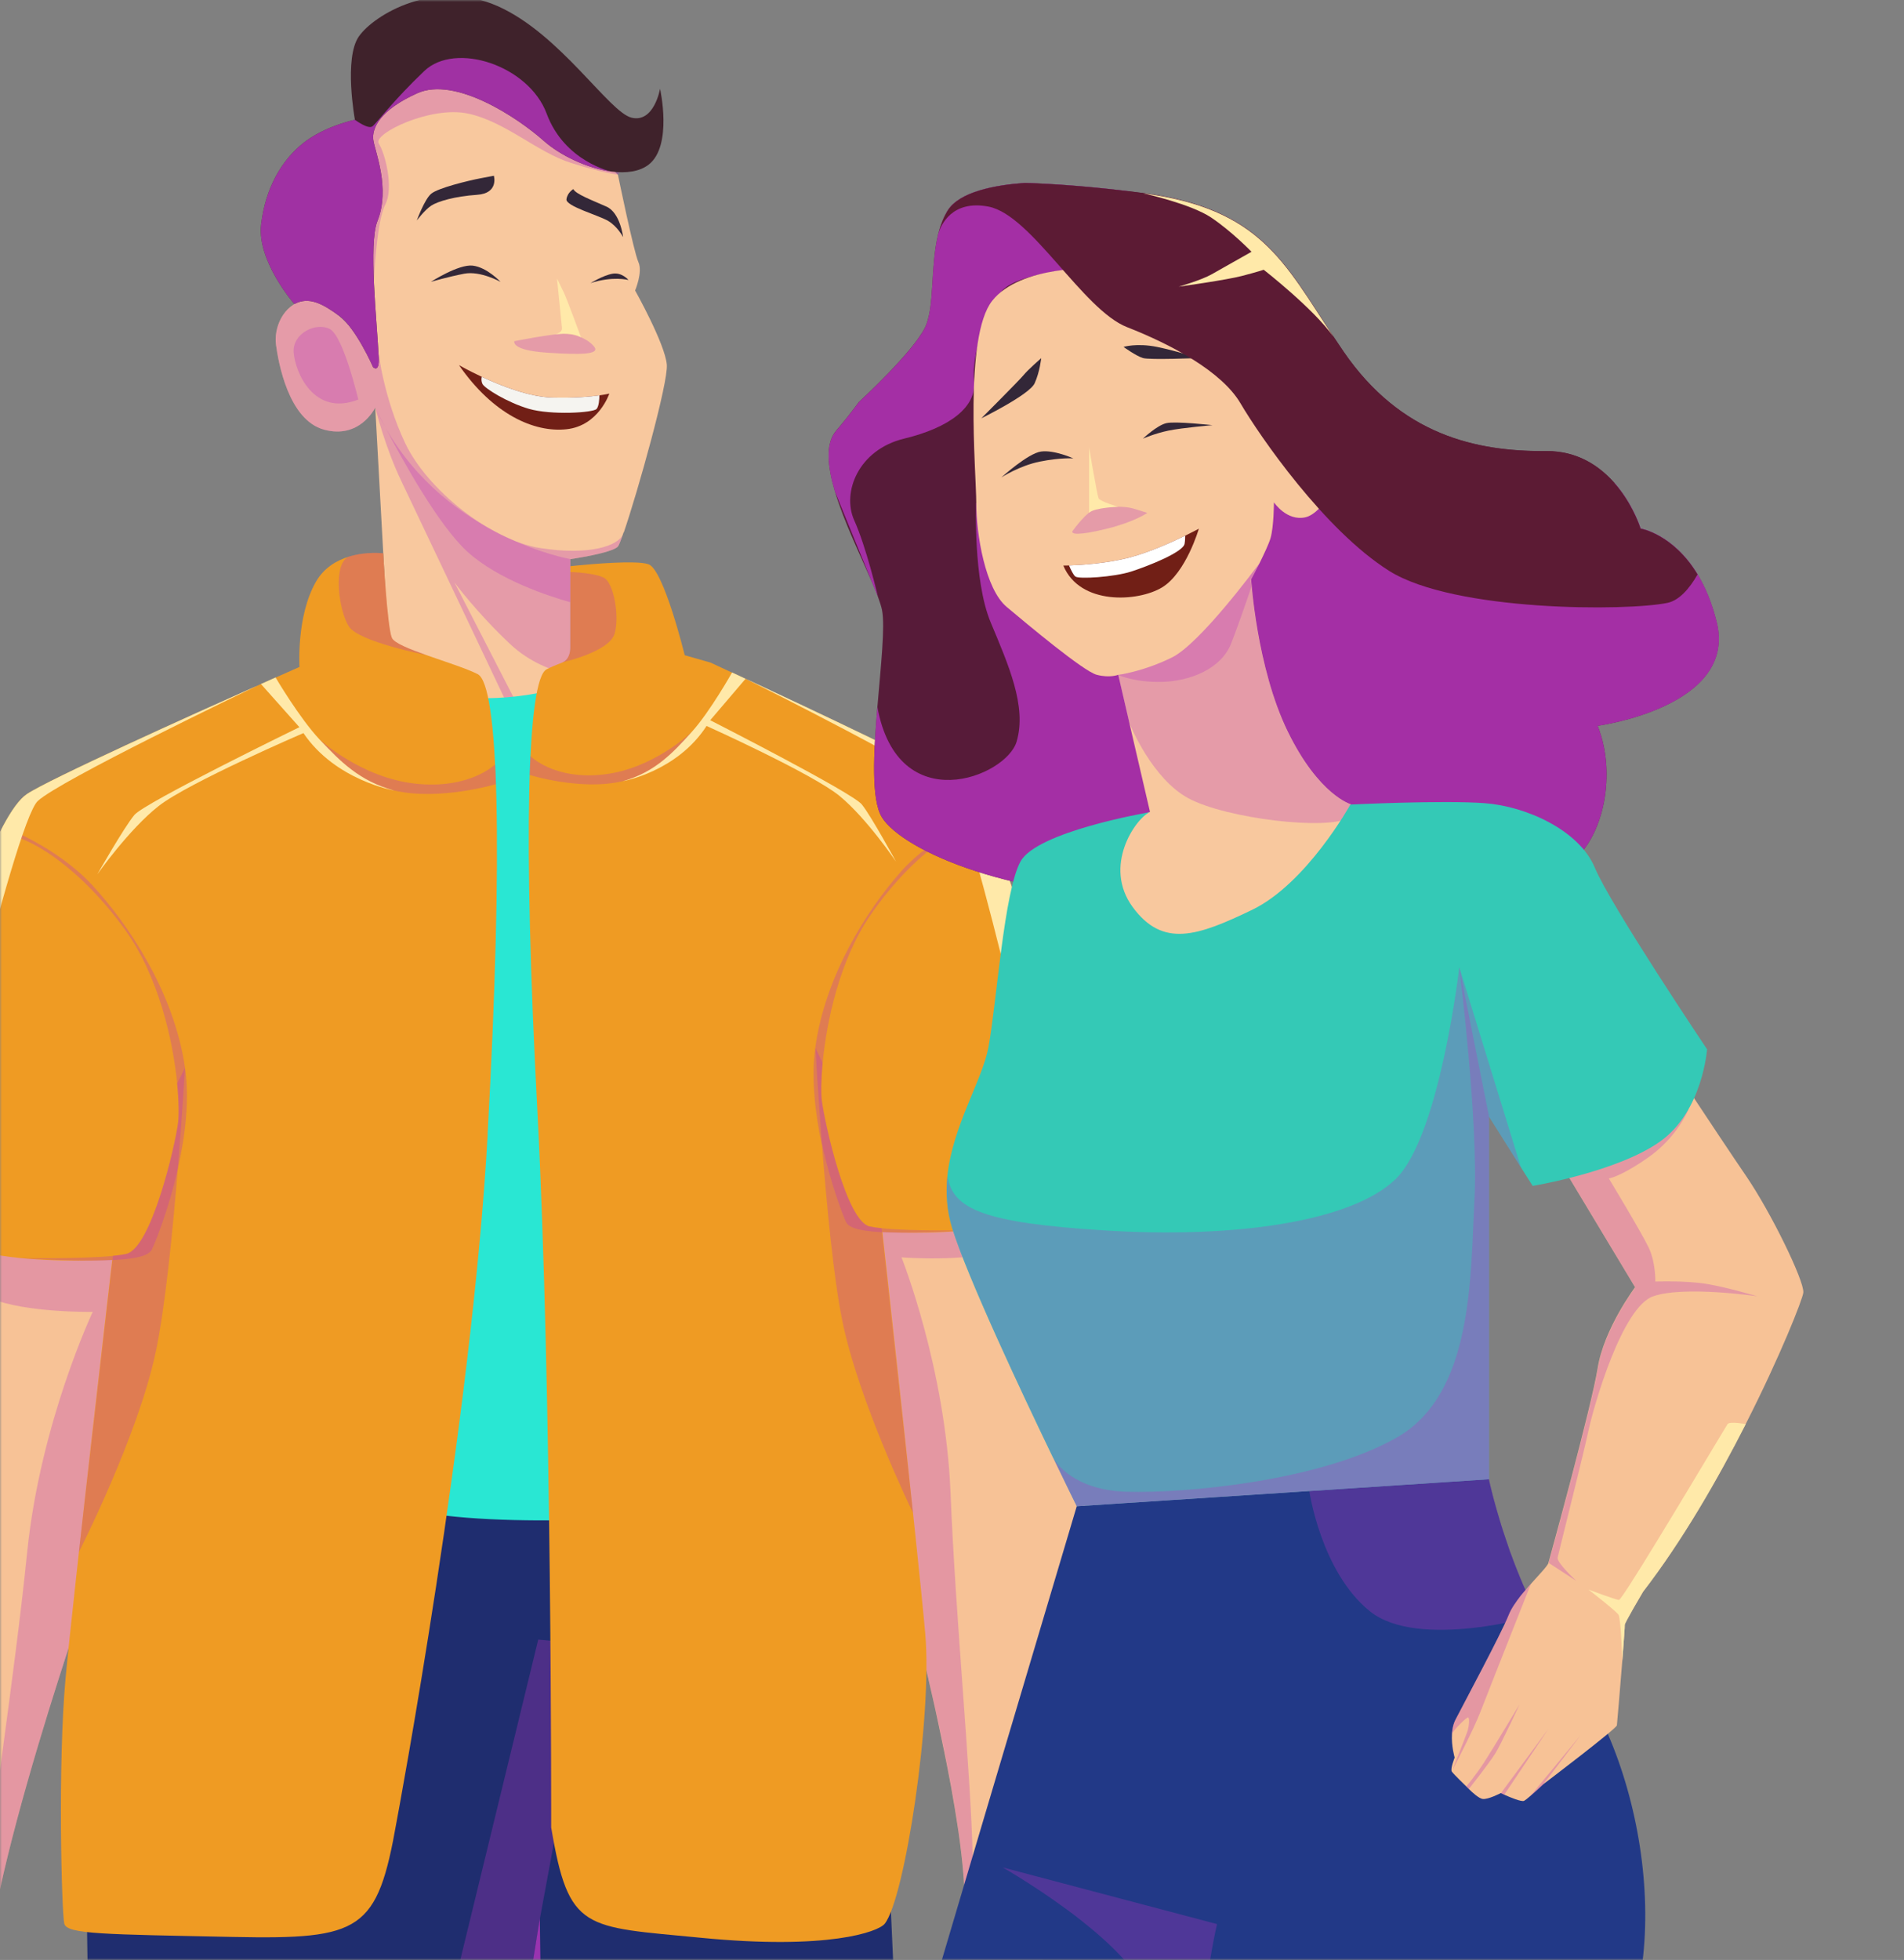<svg width="480" height="494" viewBox="0 0 480 494" fill="none" xmlns="http://www.w3.org/2000/svg">
<rect x="0" y="0" width="480" height="494" fill="#808080" stroke="none"/>
<mask id="mask0_3780_6530" style="mask-type:alpha" maskUnits="userSpaceOnUse" x="0" y="0" width="480" height="494">
<rect width="480" height="494" fill="#D9D9D9"/>
</mask>
<g mask="url(#mask0_3780_6530)">
<path d="M157.227 134.151C157.227 134.151 157.179 134.27 157.156 134.34C157.132 134.411 157.109 134.482 157.085 134.553C156.47 136.35 155.997 137.509 155.761 137.769C154.248 139.424 143.775 140.937 143.775 140.937V168.554C143.775 168.554 143.562 169.074 142.948 169.855C141.505 171.746 137.818 175.175 129.732 176.239C129 176.333 128.219 176.404 127.415 176.475C125.004 176.641 122.238 176.617 119.094 176.31C98.597 174.3 98.101 166.426 98.101 166.426L94.602 102.728C94.389 103.153 90.559 110.672 81.741 108.308C72.663 105.896 70.157 91.142 69.59 86.98C68.999 82.819 71.174 76.908 76.824 75.584C82.474 74.236 91.978 86.578 91.978 86.578C91.978 86.578 91.836 85.704 91.6 84.285C91.009 80.62 89.85 73.361 89.141 67.994C88.715 64.991 88.455 62.579 88.479 61.775C88.597 58.891 91.363 30.422 91.363 30.422L102.971 19.428L123.089 17.063L135.453 21.319L140.56 27.609L142.948 30.564L155.785 44.065C155.785 44.065 159.78 63.548 160.938 66.055C162.097 68.561 160.111 73.219 160.111 73.219C160.111 73.219 167.605 86.555 168.102 91.875C168.527 96.32 160.726 124.126 157.25 134.222L157.227 134.151Z" fill="#F8C89E"/>
<g style="mix-blend-mode:multiply" opacity="0.3">
<path d="M159.921 39.242L155.76 43.994C155.76 43.994 152.592 43.758 144.011 41.086C135.429 38.414 127.438 30.635 117.958 28.625C108.455 26.616 93.892 33.78 95.476 36.168C97.06 38.532 99.353 47.376 97.107 51.608C94.885 55.864 94.247 71.067 94.247 71.067L89.117 67.97C88.691 64.967 88.431 62.555 88.455 61.752C88.573 58.867 91.339 30.399 91.339 30.399L102.946 19.404L123.065 17.04L140.536 27.585L159.921 39.289V39.242Z" fill="#B834C0"/>
</g>
<g style="mix-blend-mode:multiply" opacity="0.3">
<path d="M157.085 134.553C156.47 136.35 155.997 137.509 155.761 137.769C154.248 139.424 143.775 140.937 143.775 140.937V168.554C143.775 168.554 143.562 169.074 142.948 169.855C139.07 168.956 133.491 166.923 128.574 162.312C120.087 154.32 114.579 146.825 114.579 146.825L129.709 176.239C128.976 176.333 128.196 176.404 127.392 176.475C119.756 160.397 104.389 127.956 101.221 121.36C96.966 112.493 94.602 102.751 94.602 102.751C94.389 103.177 90.559 110.696 81.741 108.331C72.663 105.92 70.157 91.165 69.59 87.004C68.999 82.842 71.174 76.931 76.824 75.607C82.474 74.259 91.978 86.602 91.978 86.602C91.978 86.602 91.836 85.727 91.6 84.308L95.382 88.541C95.382 88.541 96.635 100.032 102.143 111.689C107.652 123.346 123.586 136.161 136.257 138.147C148.622 140.062 155.808 137.603 157.085 134.648V134.553Z" fill="#B834C0"/>
</g>
<path d="M163.539 41.488C161.222 43.285 157.842 43.711 154.177 43.238C148.125 42.458 141.269 39.218 137.061 35.482C130.3 29.477 114.697 19.238 105.217 23.494C95.713 27.75 93.728 32.361 94.106 35.246C94.484 38.107 98.479 47.399 95.146 55.722C92.853 61.444 95.052 81.116 95.477 90.078C95.666 94.145 94.058 92.537 94.058 92.537C94.058 92.537 89.756 82.701 85.501 79.603C81.245 76.506 77.912 74.685 74.2 76.624C74.2 76.624 64.744 65.818 65.831 56.573C66.919 47.328 71.009 40.424 76.399 36.097C81.812 31.77 89.472 30.186 89.472 30.186C89.472 30.186 86.635 14.699 90.465 9.189C94.295 3.704 109.614 -5.47 125.43 1.529C141.246 8.527 153.563 28.342 159.236 29.666C164.91 31.014 166.4 22.383 166.4 22.383C166.4 22.383 169.638 36.736 163.539 41.488Z" fill="#3F222B"/>
<g style="mix-blend-mode:multiply" opacity="0.3">
<path d="M90.325 100.694C90.325 100.694 86.59 84.758 83.162 82.937C79.734 81.116 73.682 83.977 74.036 88.848C74.391 93.695 79.025 105.092 90.301 100.718L90.325 100.694Z" fill="#B834C0"/>
</g>
<path d="M144.554 47.659C144.554 47.659 143.065 48.463 142.805 50.213C142.545 51.963 150.985 54.28 153.349 55.699C155.713 57.117 157.084 59.765 157.084 59.765C157.084 59.765 156.398 53.641 152.899 52.081C149.401 50.52 145.027 48.889 144.531 47.636L144.554 47.659Z" fill="#332738"/>
<path d="M124.507 44.302C124.507 44.302 125.807 48.747 120.252 49.102C114.696 49.48 110.393 50.733 108.691 51.844C107.013 52.98 105.074 55.58 105.074 55.58C105.074 55.58 107.013 50.26 108.691 48.842C110.37 47.399 118.006 45.531 121.245 44.917L124.483 44.302H124.507Z" fill="#332738"/>
<path d="M126.184 71.044C126.184 71.044 122.78 67.379 119.187 66.953C115.617 66.528 108.619 71.044 108.619 71.044C108.619 71.044 112.945 69.767 117.035 68.987C121.125 68.207 126.184 71.044 126.184 71.044Z" fill="#332738"/>
<path d="M148.811 71.398C148.811 71.398 152.049 69.389 154.437 68.987C156.801 68.585 158.432 70.571 158.432 70.571C158.432 70.571 154.508 69.507 148.811 71.375V71.398Z" fill="#332738"/>
<g style="mix-blend-mode:multiply" opacity="0.3">
<path d="M129.683 85.987C129.683 85.987 138.596 84.238 141.835 84.119C145.073 84.001 148.407 85.562 149.825 87.43C151.244 89.297 146.752 89.51 137.674 88.872C128.596 88.234 129.683 85.964 129.683 85.964V85.987Z" fill="#B834C0"/>
</g>
<path d="M153.609 99.205C153.609 99.205 150.914 107.338 142.805 108.19C134.673 109.064 124.342 104.477 115.713 92.04C115.878 92.135 118.172 93.435 121.458 94.972C126.351 97.266 133.467 100.056 139.188 100.198C144.838 100.34 148.786 99.985 151.103 99.654C152.782 99.418 153.609 99.205 153.609 99.205Z" fill="#711F16"/>
<path d="M151.104 99.654C151.104 100.647 150.986 102.373 150.418 103.059C149.615 104.052 138.929 104.666 133.373 103.059C127.818 101.427 122.191 97.88 121.624 96.769C121.317 96.131 121.34 95.445 121.458 94.972C126.352 97.266 133.468 100.056 139.189 100.198C144.839 100.339 148.787 99.985 151.104 99.654Z" fill="#F5F4F0"/>
<g style="mix-blend-mode:multiply" opacity="0.3">
<path d="M94.742 103.011C95.073 103.673 95.901 105.329 97.106 107.646C96.255 106.18 95.475 104.619 94.742 103.011Z" fill="#B834C0"/>
</g>
<g style="mix-blend-mode:multiply" opacity="0.3">
<path d="M143.751 140.914V151.79C138.857 150.419 125.736 146.257 117.817 139.046C110.583 132.449 101.481 116.016 97.131 107.693C112.852 135.546 143.751 140.914 143.751 140.914Z" fill="#B834C0"/>
</g>
<path d="M146.469 85.018C146.469 85.018 142.994 75.536 142.167 73.787C141.339 72.037 140.417 70.169 140.417 70.169C140.417 70.169 141.505 81.117 141.67 82.63C141.836 84.143 139.354 84.356 139.354 84.356C139.354 84.356 143.987 83.505 146.469 85.018Z" fill="#FFE9A9"/>
<g style="mix-blend-mode:multiply" opacity="0.8">
<path d="M154.177 43.238C148.125 42.457 141.269 39.218 137.061 35.482C130.3 29.477 114.697 19.238 105.217 23.494C95.713 27.75 93.728 32.361 94.106 35.246C94.484 38.107 98.479 47.399 95.146 55.722C92.853 61.444 95.052 81.116 95.477 90.078C95.666 94.145 94.058 92.537 94.058 92.537C94.058 92.537 89.756 82.701 85.501 79.603C81.245 76.506 77.912 74.685 74.2 76.624C74.2 76.624 64.744 65.818 65.831 56.573C66.919 47.328 71.009 40.424 76.399 36.097C81.812 31.77 89.472 30.186 89.472 30.186C89.472 30.186 92.805 32.692 93.893 31.841C94.98 31.013 99.094 25.386 106.966 17.891C114.839 10.395 133.326 16.519 137.818 28.649C142.31 40.755 154.177 43.261 154.177 43.261V43.238Z" fill="#B834C0"/>
</g>
<path d="M222.501 539.018C220.657 539.136 218.789 539.231 216.945 539.326C209.475 539.751 201.957 540.129 194.415 540.461C189.072 540.697 183.73 540.91 178.363 541.075C166.212 541.477 154.084 541.737 142.098 541.785C140.348 541.785 138.599 541.785 136.873 541.808C135.195 541.808 133.54 541.808 131.861 541.808L129.426 525.139L125.951 541.761C125.62 541.761 125.289 541.761 124.958 541.761C120.987 541.714 117.133 541.643 113.398 541.548C110.372 541.477 107.417 541.359 104.509 541.241C76.542 540.035 55.312 537.032 39.189 533.202C33.255 531.783 28.007 530.27 23.397 528.709C23.184 528.638 22.995 528.567 22.806 528.496C22.38 510.385 22.049 495.725 21.955 486.976C21.908 481.845 21.908 478.748 22.002 478.204C22.995 472.695 42.995 381.285 42.995 381.285C42.995 381.285 71.27 379.772 103.563 379.748C106.637 379.748 109.757 379.748 112.901 379.772C121.412 379.842 130.041 380.032 138.363 380.386C143.705 380.599 148.93 380.906 153.918 381.285C158.386 381.639 162.642 381.971 166.637 382.278C203.304 385.233 220.373 387.267 220.373 387.267L224.605 481.845L225.834 509.226L226.33 520.504L227.134 538.734C225.598 538.829 224.037 538.924 222.501 539.018Z" fill="#1F2D6F"/>
<path d="M113.28 175.458C113.28 175.458 129.096 177.87 143.753 172.385C158.41 166.899 183.068 362.606 183.068 362.606L180.396 381.285C180.396 381.285 132.76 385.635 107.133 381.285C81.483 376.934 99.474 253.344 99.474 253.344L113.28 175.458Z" fill="#29E7D3"/>
<path d="M46.637 324.632L44.51 346.811L24.013 395.495C24.013 395.495 21.129 403.605 17.252 415.498C10.963 434.769 2.003 463.97 -1.708 484.683C-4.025 497.616 -4.167 507.405 -3.032 514.924C-3.552 514.475 -4.049 514.049 -4.498 513.624C-10.503 508.067 -11.259 503.906 -11.259 503.906C-23.103 480.805 -4.403 441.082 -4.403 441.082C-4.403 441.082 -15.775 443.943 -28.99 441.531C-29.108 412.236 -28.186 377.572 -26.768 368.611C-25.302 359.201 -23.6 329.408 -22.843 314.701C-22.772 313.425 -22.725 312.29 -22.654 311.273C-22.489 308.175 -22.394 306.331 -22.394 306.331L-18.942 302.383L-18.044 301.342L-16.011 299.001H31.909L37.583 308.861L39.498 312.171L42.689 317.728L46.685 324.656L46.637 324.632Z" fill="#F7C296"/>
<g style="mix-blend-mode:multiply" opacity="0.3">
<path d="M46.639 324.632L44.511 346.811L24.015 395.495C24.015 395.495 21.131 403.605 17.253 415.499C10.965 434.769 2.005 463.97 -1.707 484.683C-4.023 497.616 -4.165 507.405 -3.03 514.924C-3.551 514.475 -4.047 514.049 -4.496 513.624C-5.135 506.649 -5.584 496.813 -4.709 485.676C-2.96 463.923 3.542 423.869 6.851 391.192C10.185 358.515 23.376 330.662 23.376 330.662C23.376 330.662 6.402 330.922 -2.203 327.281C-10.832 323.663 -22.865 314.678 -22.865 314.678C-22.794 313.401 -22.747 312.266 -22.676 311.249C-22.511 308.152 -22.416 306.308 -22.416 306.308L-18.965 302.359L-18.066 301.319L-16.033 298.978H31.887L37.561 308.838L39.476 312.148L42.667 317.704L46.663 324.632H46.639Z" fill="#B834C0"/>
</g>
<path d="M273.657 374.759C273.657 375.776 273.61 376.816 273.586 377.88C272.995 401.974 270.962 438.505 268.763 457.373C268.314 461.133 267.676 465.673 266.896 470.662C266.517 473.05 266.116 475.533 265.69 478.11C262.404 497.688 257.534 521.805 253.704 536.914C247.25 537.387 240.701 537.86 234.106 538.285C232.427 538.404 230.749 538.498 229.07 538.616C228.408 538.664 227.77 538.687 227.108 538.735C225.571 538.829 224.011 538.924 222.474 539.018C222.049 531.476 222.214 525.446 226.304 520.505C227.084 519.559 228.006 518.637 229.094 517.762C231.529 515.823 234.035 513.435 236.233 510.196C236.233 510.196 236.304 510.077 236.446 509.912C241.529 502.275 245.004 489.861 242.356 467.21C242.144 465.342 241.884 463.426 241.6 461.44C241.553 461.038 241.482 460.636 241.411 460.234C241.293 459.431 241.174 458.627 241.032 457.799C240.985 457.563 240.962 457.326 240.914 457.09C240.843 456.593 240.749 456.097 240.678 455.6C240.442 454.205 240.205 452.81 239.945 451.391C239.898 451.108 239.85 450.824 239.803 450.54C239.567 449.24 239.307 447.892 239.047 446.568C238.905 445.788 238.739 445.031 238.598 444.251C238.456 443.47 238.29 442.714 238.125 441.934C238.125 441.815 238.077 441.673 238.054 441.555C237.77 440.113 237.463 438.694 237.155 437.252C236.943 436.235 236.73 435.242 236.517 434.225C236.304 433.28 236.092 432.31 235.902 431.364C235.808 430.986 235.737 430.584 235.642 430.182C235.477 429.402 235.288 428.645 235.122 427.865C234.933 427.085 234.768 426.281 234.579 425.501C234.413 424.744 234.224 424.011 234.058 423.254C234.058 423.231 234.058 423.207 234.058 423.183C233.869 422.427 233.704 421.67 233.515 420.913C233.184 419.542 232.876 418.171 232.545 416.799C232.049 414.719 231.553 412.709 231.056 410.723C230.961 410.392 230.891 410.084 230.82 409.753C230.583 408.784 230.347 407.814 230.11 406.869C229.992 406.396 229.874 405.923 229.756 405.45C229.685 405.166 229.614 404.859 229.543 404.599C229.425 404.126 229.307 403.629 229.188 403.156C228.905 402.092 228.645 401.052 228.385 400.059C228.266 399.633 228.172 399.208 228.054 398.806C227.983 398.498 227.888 398.191 227.817 397.907C227.746 397.647 227.699 397.387 227.628 397.151C227.486 396.607 227.344 396.063 227.203 395.543C227.108 395.188 227.013 394.857 226.919 394.526C226.801 394.1 226.706 393.675 226.588 393.273C226.47 392.847 226.375 392.445 226.257 392.043C226.139 391.641 226.044 391.239 225.95 390.861C225.855 390.506 225.76 390.175 225.666 389.844C225.666 389.773 225.619 389.726 225.619 389.655C225.43 388.946 225.24 388.26 225.051 387.598L224.909 387.102C224.815 386.794 224.744 386.487 224.649 386.179C224.555 385.825 224.437 385.47 224.366 385.115C224.295 384.879 224.224 384.619 224.177 384.406C224.153 384.312 224.129 384.241 224.106 384.146C224.058 384.004 224.035 383.839 223.987 383.697C223.656 382.515 223.396 381.569 223.207 380.859C223.136 380.599 223.065 380.363 223.018 380.174C222.947 379.961 222.9 379.772 222.876 379.677C222.876 379.654 222.876 379.63 222.876 379.606V379.559C222.876 379.535 222.876 379.512 222.876 379.512L205.973 331.253L205.24 309.689L208.692 304.44L210.819 301.224L212.593 298.529L221.032 285.761L236.683 286.73L263.704 288.385L267.345 288.598L270.135 292.216L273.066 296.046C273.066 296.046 273.042 298.458 272.995 302.336C272.995 302.501 272.995 302.667 272.995 302.832C272.995 303.258 272.995 303.707 272.995 304.18C272.995 306.497 272.948 309.216 272.948 312.172C272.853 327.328 272.877 348.821 273.61 356.505C273.917 359.721 273.941 366.294 273.775 374.735L273.657 374.759Z" fill="#F7C296"/>
<g style="mix-blend-mode:multiply" opacity="0.3">
<path d="M205.146 309.689L205.879 331.253L222.806 379.512C222.806 379.512 238.575 434.509 242.381 467.21C245.029 489.861 241.553 502.275 236.471 509.912C236.873 509.368 237.866 508.186 239.355 507.335C241.293 506.223 249.521 511.307 250.041 511.614C249.828 511.401 248.126 509.746 246.376 508.659C244.509 507.5 241.364 505.561 241.364 505.561C241.364 505.561 245.62 489.459 245.218 468.368C244.816 447.254 240.915 408.169 239.639 376.391C238.362 344.612 227.274 316.924 227.274 316.924C227.274 316.924 243.658 318.177 252.192 315.175C260.75 312.172 272.901 304.204 272.901 304.204C272.949 299.262 272.996 296.093 272.996 296.093L267.275 288.645L220.986 285.808L205.194 309.713L205.146 309.689Z" fill="#B834C0"/>
</g>
<path d="M122.948 285.832C118.952 358.279 99.969 459.218 99.969 459.218C95.146 486.645 91.151 488.868 58.834 488.206C26.54 487.544 16.871 487.544 16.209 484.872C15.547 482.2 14.53 444.558 16.54 422.899C18.549 401.241 28.29 317.563 28.29 317.563C28.29 317.563 14.058 318.296 2.568 316.806C-8.921 315.293 -27.148 312.053 -28.165 306.804C-28.52 304.889 -27.952 301.011 -26.77 295.739C-24.737 286.635 -20.907 273.371 -17.101 259.019C-11.096 236.367 -0.694 205.132 6.8 200.143C12.427 196.384 48.219 180.235 65.808 172.408C66.02 172.314 66.139 172.266 66.139 172.266C71.812 169.736 75.5 168.105 75.5 168.105C75.5 168.105 74.673 155.266 79.661 146.612C81.694 143.065 84.909 141.245 87.959 140.299C92.427 138.927 96.612 139.471 96.612 139.471C96.612 139.471 97.628 158.08 98.787 160.775C99.354 162.076 103.137 163.589 107.51 165.126C112.262 166.804 117.699 168.507 120.442 169.926C125.69 172.668 126.919 213.408 122.924 285.855L122.948 285.832Z" fill="#EF9B23"/>
<g style="mix-blend-mode:multiply" opacity="0.3">
<path d="M124.84 192.648C124.84 192.648 118.457 199.009 104.721 197.519C90.986 196.029 80.607 186.406 80.607 186.406C80.607 186.406 88.102 196.644 99.473 199.269C110.844 201.893 125.052 197.637 125.052 197.637L124.84 192.648Z" fill="#B834C0"/>
</g>
<g style="mix-blend-mode:multiply" opacity="0.3">
<path d="M46.635 269.209C46.635 269.209 45.996 280.393 44.838 294.438C43.561 310.186 41.646 329.551 39.258 340.782C34.767 362.015 19.873 391.216 19.873 391.216L28.36 317.61L28.478 316.522C29.779 316.404 30.89 316.239 31.764 316.049C38.124 314.678 44.129 288.835 44.885 282.947C45.098 281.197 45.098 277.627 44.649 273.087L46.635 269.209Z" fill="#B834C0"/>
</g>
<g style="mix-blend-mode:multiply" opacity="0.3">
<path d="M44.863 294.438C42.452 305.22 38.858 313.851 38.291 314.938C37.676 316.073 35.951 317.232 28.386 317.61C23.492 317.847 16.14 317.752 5.076 317.114C5.076 317.114 20.277 317.35 28.504 316.546C29.804 316.428 30.915 316.262 31.79 316.073C38.149 314.702 44.154 288.858 44.911 282.971C45.123 281.221 45.123 277.651 44.674 273.111C43.61 262.447 40.111 246.274 31.553 234.381C19.307 217.381 5.288 209.507 -0.314 210.382L0.726 208.348C0.726 208.348 14.177 213.266 23.303 223.15C32.404 233.01 43.918 250.128 46.66 269.233C47.818 277.367 46.66 286.494 44.863 294.462V294.438Z" fill="#B834C0"/>
</g>
<path d="M65.787 172.385C61.461 174.465 15.242 196.644 9.545 201.87C3.54 207.355 -18.446 302.809 -18.446 302.809L-26.791 295.739C-24.758 286.636 -20.928 273.371 -17.122 259.019C-11.117 236.367 -0.715 205.133 6.779 200.144C12.406 196.384 48.198 180.235 65.787 172.408V172.385Z" fill="#FFE9A9"/>
<g style="mix-blend-mode:multiply" opacity="0.3">
<path d="M107.51 165.102C107.51 165.102 90.465 161.792 87.959 157.914C85.453 154.06 83.728 142.143 87.959 140.275C92.427 138.904 96.612 139.448 96.612 139.448C96.612 139.448 97.629 158.056 98.787 160.751C99.354 162.052 103.137 163.565 107.51 165.102Z" fill="#B834C0"/>
</g>
<path d="M99.473 199.269C99.473 199.269 84.603 196.762 76.494 184.774C76.494 184.774 47.51 197.259 40.016 203.146C32.522 209.01 24.531 220.383 24.531 220.383C24.531 220.383 31.269 208.514 33.893 205.392C36.517 202.271 75.477 183.285 75.477 183.285L65.785 172.408L69.473 170.753C69.473 170.753 75.501 181.015 80.584 186.406C85.69 191.797 90.584 196.904 99.449 199.269H99.473Z" fill="#FFE9A9"/>
<g style="mix-blend-mode:multiply" opacity="0.3">
<path d="M148.931 414.482L139.64 464.49L136.118 483.524L129.451 525.162L125.976 541.785C125.645 541.785 125.314 541.785 124.983 541.785C121.011 541.737 117.157 541.666 113.422 541.572C110.396 541.501 107.441 541.383 104.533 541.264L135.692 413.252L138.742 413.536L148.931 414.482Z" fill="#B834C0"/>
</g>
<path d="M274.344 300.207C273.422 305.244 256.661 308.365 246.093 309.807C235.526 311.249 222.453 310.54 222.453 310.54C222.453 310.54 231.412 390.932 233.256 411.739C235.1 432.546 228.126 478.464 223.044 484.872C221.412 486.929 208.717 491.54 176.755 488.419C147.204 485.534 143.374 486.929 138.953 460.589C138.953 460.589 139.142 349.672 135.478 280.062C131.79 210.476 132.948 171.344 137.771 168.72C138.787 168.176 140.182 167.585 141.79 166.97C143.894 166.119 143.799 163.187 143.799 163.187V142.711C143.799 142.711 153.516 141.623 159.568 141.765C161.223 141.788 162.617 141.93 163.468 142.214C167.322 143.491 172.618 165.149 172.618 165.149L179.095 166.994C179.095 166.994 182.499 168.554 187.7 170.99C187.7 170.99 187.795 171.037 188.008 171.131C204.154 178.65 237.063 194.161 242.24 197.779C249.119 202.579 258.694 232.584 264.202 254.337C267.701 268.122 271.224 280.866 273.091 289.615C274.179 294.675 274.699 298.41 274.368 300.255L274.344 300.207Z" fill="#EF9B23"/>
<g style="mix-blend-mode:multiply" opacity="0.3">
<path d="M133.707 190.544C133.707 190.544 139.57 196.644 152.194 195.202C164.818 193.759 174.346 184.514 174.346 184.514C174.346 184.514 167.466 194.35 157.017 196.88C146.568 199.41 133.494 195.32 133.494 195.32L133.683 190.52L133.707 190.544Z" fill="#B834C0"/>
</g>
<g style="mix-blend-mode:multiply" opacity="0.3">
<path d="M205.574 264.102C205.574 264.102 206.165 274.837 207.206 288.338C208.388 303.47 210.137 322.079 212.336 332.861C216.473 353.266 230.161 381.309 230.161 381.309L222.359 310.611L222.241 309.571C221.059 309.453 220.019 309.287 219.215 309.122C213.352 307.797 207.868 282.971 207.158 277.32C206.946 275.617 206.969 272.212 207.371 267.838L205.551 264.126L205.574 264.102Z" fill="#B834C0"/>
</g>
<g style="mix-blend-mode:multiply" opacity="0.3">
<path d="M207.229 288.314C209.451 298.671 212.761 306.97 213.281 308.01C213.849 309.098 215.433 310.209 222.383 310.588C226.875 310.824 233.636 310.729 243.802 310.115C243.802 310.115 229.83 310.351 222.265 309.571C221.083 309.453 220.043 309.287 219.239 309.122C213.376 307.797 207.891 282.971 207.182 277.32C206.969 275.617 206.993 272.212 207.395 267.838C208.388 257.6 211.579 242.065 219.452 230.645C230.705 214.33 243.589 206.764 248.719 207.592L247.75 205.629C247.75 205.629 235.386 210.358 226.993 219.839C218.624 229.321 208.057 245.754 205.527 264.102C204.463 271.905 205.527 280.677 207.158 288.338L207.229 288.314Z" fill="#B834C0"/>
</g>
<path d="M187.986 171.084C191.958 173.07 234.441 194.374 239.689 199.41C245.197 204.683 265.41 296.353 265.41 296.353L273.07 289.544C271.202 280.795 267.68 268.051 264.181 254.266C258.673 232.513 249.098 202.508 242.218 197.708C237.065 194.114 204.133 178.603 187.986 171.061V171.084Z" fill="#FFE9A9"/>
<path d="M157.014 196.904C157.014 196.904 170.678 194.516 178.125 182.977C178.125 182.977 204.745 194.965 211.648 200.616C218.527 206.267 225.88 217.168 225.88 217.168C225.88 217.168 219.686 205.771 217.274 202.768C214.863 199.765 179.047 181.535 179.047 181.535L187.96 171.084L184.555 169.5C184.555 169.5 179.023 179.36 174.342 184.538C169.662 189.716 165.17 194.611 157.014 196.904Z" fill="#FFE9A9"/>
<g style="mix-blend-mode:multiply" opacity="0.3">
<path d="M154.936 159.735C153.588 164.322 141.768 166.946 141.768 166.946C143.872 166.095 143.777 163.163 143.777 163.163V144.177C143.777 144.177 150.018 144.342 152.359 145.69C154.676 147.014 156.259 155.195 154.936 159.759V159.735Z" fill="#B834C0"/>
</g>
<g style="mix-blend-mode:multiply" opacity="0.8">
<path d="M136.873 541.832C135.194 541.832 133.539 541.832 131.861 541.832L129.426 525.162L136.093 483.524L136.873 541.832Z" fill="#B834C0"/>
</g>
<path d="M402.79 182.99C408.017 196.272 403.484 213.022 395.11 217.904C386.736 222.785 334.04 225.585 294.945 226.279C255.85 226.973 227.582 214.41 222.354 206.035C219.58 201.624 220.224 189.73 221.19 178.208C222.057 167.875 223.172 157.84 222.354 153.751C222.181 152.884 221.834 151.819 221.388 150.58C221.388 150.58 221.388 150.53 221.363 150.505C220.967 149.39 220.447 148.176 219.902 146.888L219.852 146.764C217.077 140.321 212.791 131.599 210.487 123.868C208.579 117.45 208.034 111.727 210.834 108.505C212.543 106.523 214.525 104.045 216.557 101.295C216.953 100.923 229.911 89.004 233.131 82.686C235.708 77.606 234.469 67.472 236.476 59.171C236.476 59.072 236.526 58.948 236.55 58.873C236.55 58.824 236.575 58.774 236.6 58.7C237.12 56.668 237.863 54.785 238.879 53.1C241.852 48.268 250.945 46.608 258.451 46.087C265.24 46.31 273.96 46.905 284.564 48.194C285.729 48.342 286.918 48.491 288.132 48.64C319.72 52.827 324.353 67.744 338.747 88.657C353.141 109.571 371.995 113.833 389.783 113.684C397.686 113.61 403.261 117.475 407.026 121.762C411.734 127.139 413.592 133.21 413.592 133.21C413.592 133.21 421.768 134.548 427.936 144.732C429.844 147.854 431.554 151.819 432.792 156.849C438.02 178.208 402.765 182.941 402.765 182.941L402.79 182.99Z" fill="#571B39"/>
<g style="mix-blend-mode:multiply" opacity="0.8">
<path d="M402.789 182.99C408.016 196.272 403.483 213.022 395.109 217.904C386.735 222.785 334.039 225.585 294.944 226.279C255.849 226.973 227.581 214.41 222.353 206.035C219.579 201.624 220.223 189.73 221.189 178.208C226.392 206.679 253.694 195.826 256.295 186.905C258.921 178.01 254.189 167.528 249.754 156.873C245.295 146.219 246.088 126.767 246.088 126.767L352.892 117.004L407.05 121.762C411.758 127.139 413.616 133.21 413.616 133.21C413.616 133.21 421.791 134.548 427.96 144.732C429.868 147.854 431.578 151.819 432.816 156.849C438.044 178.208 402.789 182.941 402.789 182.941V182.99Z" fill="#B834C0"/>
</g>
<g style="mix-blend-mode:multiply" opacity="0.8">
<path d="M284.564 48.243L272.771 67.62C272.771 67.62 256.222 68.735 252.431 73.517C248.641 78.275 244.85 89.599 245.544 96.066C246.237 102.558 239.424 107.787 227.904 110.562C216.384 113.362 212.197 124.116 215.343 131.128C218.39 137.918 221.19 149.811 221.363 150.555V150.48L219.902 146.912L219.852 146.788L210.487 123.893C208.579 117.475 208.034 111.751 210.834 108.53C212.543 106.548 214.525 104.07 216.557 101.319C216.953 100.948 229.911 89.029 233.131 82.71C235.708 77.631 234.469 67.496 236.476 59.195C236.476 59.096 236.526 58.972 236.55 58.898C236.55 58.848 236.575 58.799 236.6 58.724C237.12 56.693 237.863 54.809 238.879 53.124C241.852 48.293 250.945 46.632 258.451 46.112C265.24 46.335 273.96 46.93 284.564 48.218V48.243Z" fill="#B834C0"/>
</g>
<path d="M340.259 206.035C339.986 207.447 339.441 209.305 338.426 211.635C335.799 217.582 314.865 239.387 297.943 239.907C281.022 240.428 277.876 215.649 278.396 211.808C278.916 207.967 289.916 204.647 289.916 204.647L284.689 182.123V182.098L281.914 170.081C281.914 170.081 279.808 170.948 276.488 170.081C273.168 169.213 259.195 157.518 253.795 152.983C248.369 148.449 246.114 134.647 246.114 126.792C246.114 118.937 242.968 84.891 250.128 75.822C257.288 66.753 276.488 67.62 276.488 67.62C276.488 67.62 295.342 68.71 303.443 71.981C311.545 75.252 318.11 102.36 318.11 102.36C318.11 102.36 320.34 98.817 327.921 98.42C335.502 98.024 336.691 112.172 337.732 115.716C338.773 119.259 333.793 129.319 329.085 130.385C324.378 131.426 321.158 126.618 321.158 126.618C321.158 126.618 321.157 132.739 320.29 135.688C319.844 137.149 318.63 139.726 317.54 141.932C316.425 144.137 315.41 145.996 315.41 145.996C315.41 145.996 316.797 168.321 324.651 184.403C332.504 200.459 340.532 202.714 340.532 202.714C340.532 202.714 340.73 203.829 340.284 206.01L340.259 206.035Z" fill="#F8C89E"/>
<path d="M288.131 110.562C288.131 110.562 291.699 107.167 294.077 106.647C296.431 106.127 305.672 107.167 305.672 107.167C305.672 107.167 298.09 107.811 294.597 108.53C291.104 109.249 288.131 110.562 288.131 110.562Z" fill="#332738"/>
<path d="M270.592 115.542C270.592 115.542 265.785 113.362 262.465 113.808C259.146 114.254 252.432 120.35 252.432 120.35C252.432 120.35 256.965 117.376 262.193 116.335C267.42 115.295 270.567 115.542 270.567 115.542H270.592Z" fill="#332738"/>
<path d="M262.49 90.243C262.49 90.243 262.143 93.737 260.83 96.612C259.517 99.486 247.402 105.433 247.402 105.433C247.402 105.433 256.99 95.843 258.056 94.53C259.121 93.217 262.515 90.243 262.515 90.243H262.49Z" fill="#332738"/>
<path d="M283.251 87.443C283.251 87.443 286.398 89.723 288.132 90.243C289.866 90.764 302.006 90.243 302.006 90.243C302.006 90.243 296.853 88.509 291.7 87.443C286.546 86.403 283.227 87.443 283.227 87.443H283.251Z" fill="#332738"/>
<g style="mix-blend-mode:multiply" opacity="0.3">
<path d="M270.493 133.705C270.493 133.705 274.036 128.725 276.29 128.279C278.545 127.833 282.93 127.288 286.076 128.279L289.248 129.27C289.248 129.27 286.076 131.525 279.065 133.259C272.054 134.994 269.675 134.771 270.468 133.705H270.493Z" fill="#B834C0"/>
</g>
<path d="M302.229 133.259C302.229 133.259 299.008 144.385 292.963 148.052C286.918 151.72 272.251 152.636 268.064 142.551C268.064 142.551 268.585 142.551 269.501 142.527C272.35 142.427 279.015 142.056 284.961 140.47C289.841 139.157 295.342 136.704 298.785 135.019C300.891 133.978 302.229 133.259 302.229 133.259Z" fill="#711F16"/>
<path d="M298.784 135.019C298.784 135.613 298.759 136.307 298.635 137.05C298.288 139.181 289.469 142.675 285.158 144.063C280.847 145.45 271.928 146.02 271.086 145.302C270.59 144.905 269.946 143.567 269.5 142.527C272.349 142.427 279.014 142.056 284.96 140.47C289.84 139.157 295.34 136.704 298.784 135.019Z" fill="white"/>
<g style="mix-blend-mode:multiply" opacity="0.3">
<path d="M340.258 206.035C334.758 209.429 309.166 206.307 299.677 201.252C290.486 196.346 285.01 182.966 284.663 182.148C284.663 182.123 284.663 182.123 284.663 182.123L281.889 170.105C281.889 170.105 288.082 169.337 295.416 165.744C302.526 162.275 316.598 143.196 317.49 142.006H317.515V141.957C317.515 141.957 317.515 141.957 317.515 141.982C316.4 144.187 315.384 146.02 315.384 146.02C315.384 146.02 315.409 146.665 315.533 147.829C316.053 153.454 318.11 171.097 324.625 184.428C332.479 200.484 340.506 202.739 340.506 202.739C340.506 202.739 340.704 203.854 340.258 206.035Z" fill="#B834C0"/>
</g>
<g style="mix-blend-mode:multiply" opacity="0.3">
<path d="M317.49 141.982C316.375 144.187 315.359 146.02 315.359 146.02C315.359 146.02 315.384 146.665 315.508 147.829C313.972 152.364 311.841 158.459 310.379 162.176C307.852 168.619 299.999 171.691 292.963 171.865C285.926 172.038 281.863 170.105 281.863 170.105C281.863 170.105 288.057 169.337 295.39 165.744C302.501 162.275 316.573 143.196 317.465 142.006H317.49V141.957C317.49 141.957 317.49 141.957 317.49 141.982Z" fill="#B834C0"/>
</g>
<path d="M274.556 129.245V112.767C274.556 112.767 276.588 124.81 276.959 125.603C277.331 126.396 281.84 127.734 281.84 127.734C281.84 127.734 275.943 127.932 274.531 129.245H274.556Z" fill="#FFE9A9"/>
<path d="M414.139 494.559C413.47 499.986 410.968 513.069 407.4 530.34C399.72 531.356 389.934 532.62 378.463 534.007C357.9 536.485 331.936 539.384 302.998 542.061C298.539 542.482 294.03 542.878 289.446 543.275C279.859 544.117 270.023 544.935 259.989 545.678C253.226 546.174 246.363 546.669 239.451 547.115C237.692 547.239 235.933 547.338 234.174 547.462C233.48 547.512 232.811 547.537 232.117 547.586C230.507 547.685 228.872 547.784 227.261 547.883C225.329 548.007 223.372 548.106 221.439 548.206C224.214 538.765 227.385 528.011 230.73 516.637C235.834 499.391 241.383 480.659 246.71 462.768C247.825 459.027 248.915 455.31 250.005 451.667C261.699 412.343 271.46 379.611 271.46 379.611L280.8 378.991L330.053 375.77L375.366 372.796C375.366 372.796 375.366 372.796 375.366 372.846C375.366 372.895 375.391 372.995 375.415 373.143C375.415 373.218 375.44 373.292 375.465 373.391C375.49 373.515 375.515 373.639 375.564 373.788C375.589 373.936 375.638 374.085 375.663 374.258C375.787 374.779 375.936 375.423 376.134 376.166C376.184 376.414 376.258 376.687 376.332 376.959C376.332 377.009 376.357 377.083 376.382 377.133C376.431 377.356 376.506 377.579 376.555 377.802C376.976 379.363 377.497 381.246 378.141 383.352C378.24 383.699 378.364 384.071 378.463 384.418C378.587 384.789 378.686 385.161 378.81 385.508C378.933 385.88 379.057 386.251 379.181 386.648C379.578 387.812 379.974 389.051 380.42 390.315C380.569 390.786 380.742 391.281 380.94 391.752C381.139 392.297 381.337 392.818 381.535 393.363C381.882 394.304 382.253 395.246 382.65 396.212C383.046 397.228 383.467 398.244 383.913 399.285C384.111 399.78 384.334 400.251 384.557 400.747C384.681 401.044 384.83 401.342 384.954 401.639C385.771 403.473 386.663 405.306 387.605 407.14C389.859 411.501 392.461 415.788 395.409 419.678C399.224 424.708 402.544 430.581 405.319 436.998C412.949 454.591 416.368 476.124 414.064 494.559H414.139Z" fill="#223987"/>
<g style="mix-blend-mode:multiply" opacity="0.3">
<path d="M306.813 484.97C306.813 484.97 304.36 495.452 303.518 506.627C303.121 511.855 303.022 527.193 303.022 542.061C298.563 542.482 294.054 542.878 289.47 543.275C291.205 524.542 291.452 508.956 289.371 503.133C287.117 496.79 279.957 489.876 272.574 484.053C263.135 476.62 253.274 470.97 252.754 470.673L273.837 476.248L306.838 484.97H306.813Z" fill="#B834C0"/>
</g>
<g style="mix-blend-mode:multiply" opacity="0.3">
<path d="M387.653 407.14C387.653 407.14 357.576 416.035 345.288 406.074C333 396.113 330.076 375.795 330.076 375.795L375.389 372.821C375.389 372.821 379.007 390.439 387.653 407.14Z" fill="#B834C0"/>
</g>
<path d="M454.619 325.791C454.47 327.401 448.896 341.625 440.101 358.92C433.114 372.672 424.121 388.357 414.186 401.218C412.006 404.018 410.049 406.223 408.24 407.883C391.517 423.494 390.377 393.883 390.377 393.883C390.377 393.883 390.377 393.883 390.377 393.858C390.699 392.669 401.204 354.658 402.765 344.871C404.35 334.909 412.204 324.453 412.204 324.453L384.184 277.869L388.866 273.929L412.204 254.304C412.204 254.304 433.932 287.285 440.224 296.453C446.492 305.621 454.891 322.892 454.619 325.791Z" fill="#F7C296"/>
<path d="M414.185 401.242C413.912 401.713 409.478 409.196 409.601 409.568C409.651 409.717 409.354 413.78 408.982 418.612C408.412 425.674 407.694 434.347 407.62 434.867C407.496 435.734 389.608 449.313 389.038 449.734C389.038 449.734 387.131 451.543 385.669 452.782C385.05 453.327 384.505 453.748 384.232 453.897C383.588 454.219 380.664 453.005 379.203 452.336L378.36 451.94C378.36 451.94 375.189 453.6 373.777 453.426C372.811 453.278 371.176 451.791 370.284 450.899L369.912 450.527L369.64 450.255C369.64 450.255 366.419 447.157 365.998 446.513C365.577 445.869 366.716 442.995 366.716 442.995C366.716 442.995 365.849 440.071 366.047 437.023C366.047 436.701 366.097 436.403 366.146 436.106C366.146 436.081 366.146 436.007 366.146 435.982C366.295 435.09 366.518 434.223 366.939 433.43C368.872 429.663 378.435 411.848 380.367 407.016C380.986 405.455 382.176 403.745 383.489 402.06C384.034 401.391 384.579 400.747 385.149 400.102C385.421 399.78 385.694 399.458 385.991 399.161C388.072 396.832 390.005 394.849 390.401 393.908C390.401 393.908 390.401 393.908 390.401 393.883C391.219 391.95 392.457 388.754 392.457 388.754L393.424 389.299L410.865 399.309L414.16 401.193L414.185 401.242Z" fill="#F7C296"/>
<g style="mix-blend-mode:multiply" opacity="0.3">
<path d="M385.668 452.832L398.452 437.395L389.037 449.784C389.037 449.784 387.13 451.593 385.668 452.832Z" fill="#B834C0"/>
</g>
<g style="mix-blend-mode:multiply" opacity="0.3">
<path d="M379.204 452.386L390.377 435.734L378.361 451.989L379.204 452.386Z" fill="#B834C0"/>
</g>
<g style="mix-blend-mode:multiply" opacity="0.3">
<path d="M370.283 450.949C370.283 450.949 375.288 444.605 376.874 442.102C378.459 439.6 383.092 429.564 383.092 429.564C383.092 429.564 376.155 441.111 374.124 444.233C372.092 447.38 369.664 450.255 369.664 450.255L370.308 450.924L370.283 450.949Z" fill="#B834C0"/>
</g>
<g style="mix-blend-mode:multiply" opacity="0.3">
<path d="M365.997 446.513C366.22 445.918 369.714 437.196 370.036 436.081C370.358 434.917 370.482 433.157 370.16 432.885C369.862 432.612 366.369 436.131 366.022 437.048C365.973 437.196 366.022 436.825 366.121 436.131C366.121 436.081 366.121 436.032 366.121 436.007C366.27 435.115 366.493 434.248 366.914 433.455C368.847 429.713 378.41 411.872 380.342 407.04C381.333 404.538 383.761 401.663 385.966 399.161C385.966 399.161 375.338 425.971 373.38 431.076C371.497 436.032 366.295 445.894 365.973 446.488L365.997 446.513Z" fill="#B834C0"/>
</g>
<g style="mix-blend-mode:multiply" opacity="0.3">
<path d="M443.073 326.732C443.073 326.732 424.566 324.007 416.762 326.732C408.958 329.458 401.847 354.088 400.411 360.779C399.271 366.106 395.208 382.287 393.474 389.324C393.028 391.133 392.73 392.322 392.681 392.595C392.433 393.858 397.115 398.195 397.388 398.467L390.426 393.933C390.426 393.933 390.426 393.933 390.426 393.908C390.748 392.718 401.253 354.708 402.814 344.92C404.399 334.959 412.253 324.502 412.253 324.502L384.232 277.918L388.915 273.978L425.706 279.578C425.706 279.578 422.881 286.541 415.721 291.596C408.561 296.651 405.588 297.023 405.588 297.023C405.588 297.023 413.814 310.626 415.647 314.467C417.456 318.308 417.307 323.016 417.307 323.016C417.307 323.016 425.012 322.718 430.388 323.635C435.764 324.552 443.098 326.757 443.098 326.757L443.073 326.732Z" fill="#B834C0"/>
</g>
<path d="M440.099 358.945C433.112 372.697 424.119 388.382 414.184 401.242C413.912 401.713 409.477 409.196 409.601 409.568C409.65 409.717 409.353 413.78 408.981 418.612C408.981 418.612 408.734 410.708 408.263 407.908C408.189 407.462 408.114 407.14 408.04 407.016C407.421 406.049 400.459 400.648 400.459 400.648C400.459 400.648 407.173 403.175 408.139 403.274C408.313 403.274 409.353 401.787 410.939 399.334C417.851 388.605 435.069 359.564 435.515 358.945C436.036 358.177 440.148 358.945 440.148 358.945H440.099Z" fill="#FFE9A9"/>
<path d="M430.364 264.339C430.364 264.339 429.324 280.049 418.497 287.73C407.67 295.412 386.389 298.906 386.389 298.906L383.44 294.247L375.389 281.461V372.846L271.458 379.66C271.458 379.66 269.055 374.803 265.562 367.543C265.537 367.493 265.512 367.469 265.487 367.444C265.487 367.419 265.463 367.394 265.438 367.345C257.435 350.743 243.834 321.826 240.019 309.511C238.656 305.051 238.408 300.665 238.829 296.453C240.142 283.791 247.6 272.392 249.185 263.967C251.266 252.718 253.1 224.693 257.287 217.111C261.424 209.628 288.949 204.87 289.816 204.721C286.224 206.357 277.974 218.3 285.555 228.633C293.136 238.966 301.882 235.967 315.656 229.327C329.431 222.686 340.431 202.789 340.431 202.789C340.431 202.789 363.819 201.649 374.299 202.442C384.754 203.21 398.107 209.256 402.046 218.672C405.961 228.113 430.315 264.413 430.315 264.413L430.364 264.339Z" fill="#34C9B6"/>
<g style="mix-blend-mode:multiply" opacity="0.3">
<path d="M383.441 294.247L375.389 281.461V372.846L271.459 379.66C271.459 379.66 245.544 327.302 240.044 309.486C238.681 305.026 238.434 300.64 238.855 296.428C240.168 304.803 248.071 308.198 278.173 310.106C310.974 312.212 340.655 308 351.828 297.196C363.002 286.368 367.882 243.773 367.882 243.773L383.441 294.272V294.247Z" fill="#B834C0"/>
</g>
<g style="mix-blend-mode:multiply" opacity="0.3">
<path d="M375.388 281.461V372.846L271.457 379.66C271.457 379.66 269.054 374.803 265.561 367.543C266.304 368.807 270.813 375.596 284.018 375.993C298.586 376.439 332.701 373.366 352.074 362.364C371.448 351.362 370.656 321.975 371.721 302.399C372.762 282.849 367.881 243.748 367.881 243.748L375.388 281.461Z" fill="#B834C0"/>
</g>
<path d="M427.963 144.781C425.832 148.498 423.28 151.323 420.407 151.943C410.323 154.073 366.67 154.197 350.244 143.914C333.843 133.606 317.442 109.695 312.735 101.666C308.028 93.638 295.293 86.824 284.145 82.463C272.971 78.102 260.039 54.19 249.237 52.084C239.921 50.275 237.196 56.866 236.602 58.725C237.122 56.693 237.865 54.81 238.881 53.125C241.854 48.293 250.946 46.633 258.453 46.112C266.009 46.36 275.895 47.054 288.133 48.664C288.133 48.664 288.133 48.664 288.158 48.664C317.739 52.58 323.661 65.96 336.147 84.817C336.147 84.841 336.197 84.891 336.221 84.916C337.039 86.13 337.881 87.394 338.748 88.682C353.143 109.596 371.996 113.857 389.785 113.709C407.598 113.56 413.593 133.235 413.593 133.235C413.593 133.235 421.769 134.573 427.938 144.757L427.963 144.781Z" fill="#5C1B34"/>
<path d="M336.145 84.866C331.141 77.779 318.58 67.992 318.58 67.992C318.58 67.992 317.093 68.512 313.08 69.553C309.19 70.569 297.868 72.155 297.15 72.254C297.645 72.105 302.823 70.618 305.474 69.132C308.273 67.546 315.508 63.457 315.508 63.457C315.508 63.457 310.528 58.303 305.3 54.809C300.246 51.44 288.85 48.863 288.156 48.714C317.737 52.629 323.659 66.01 336.145 84.866Z" fill="#FFE9A9"/>
</g>
</svg>
